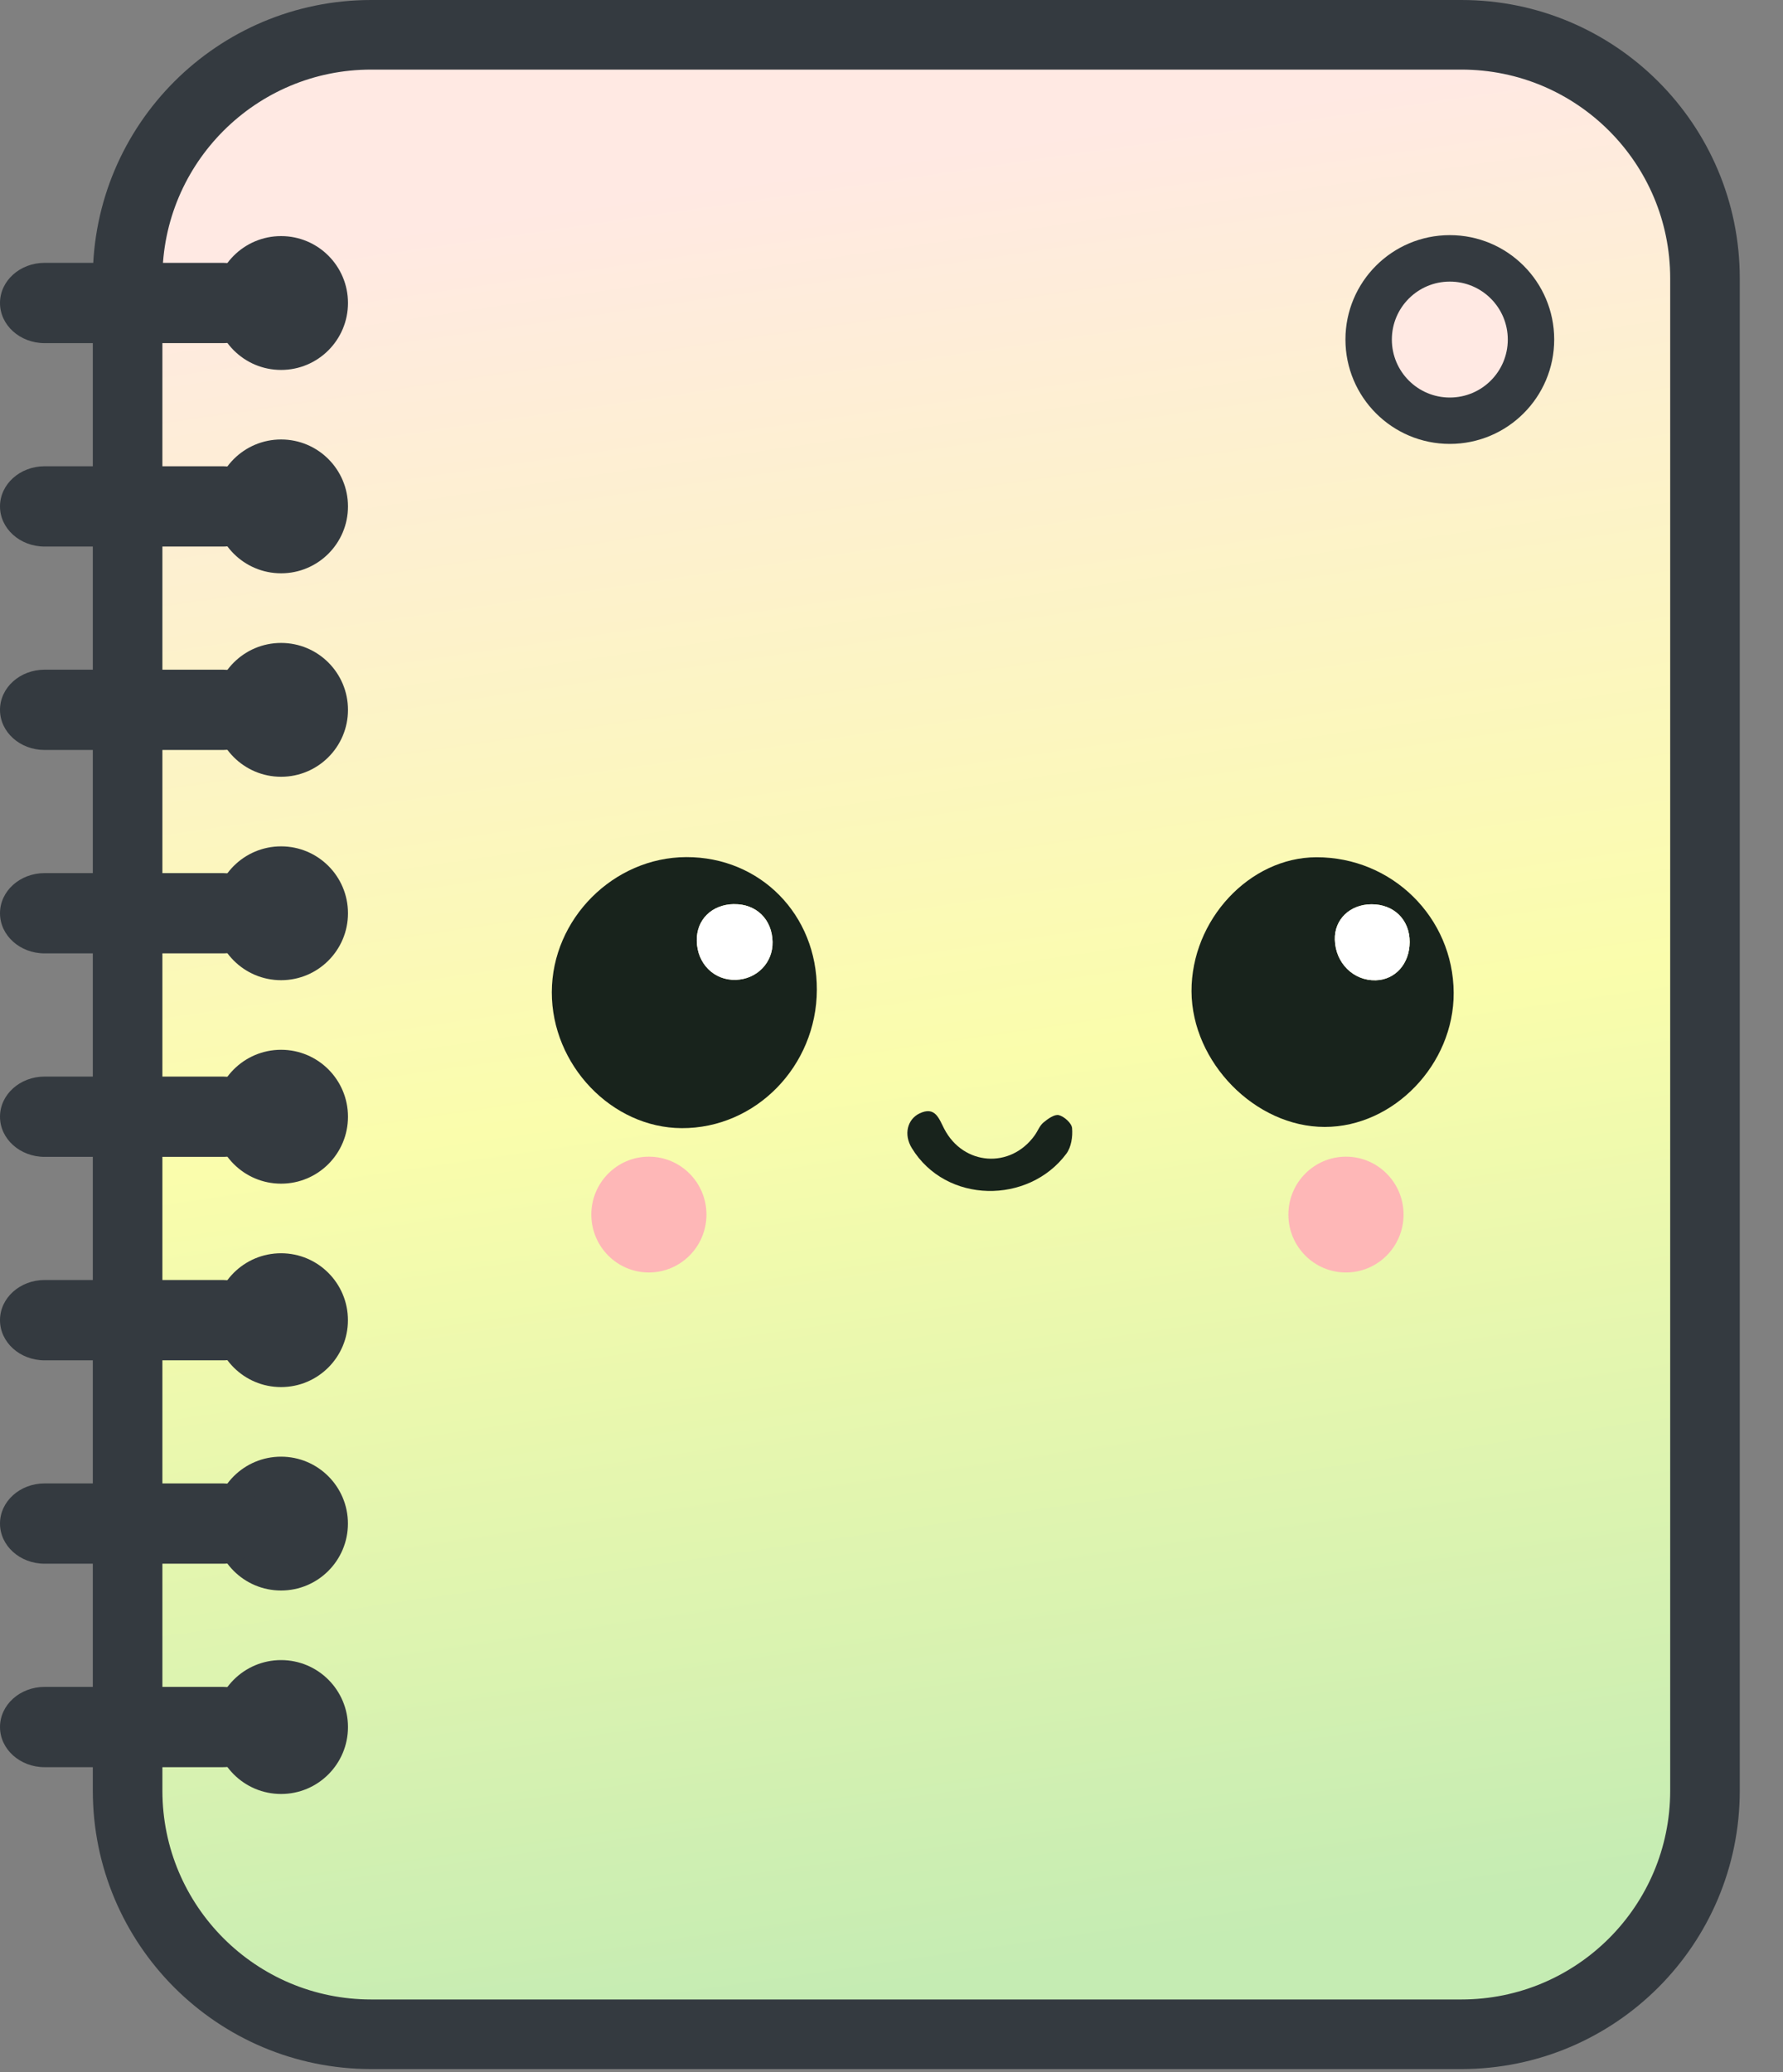 <svg width="37" height="43" viewBox="0 0 37 43" fill="none" xmlns="http://www.w3.org/2000/svg">
<rect x="0" y="0" width="37" height="43" fill="#808080" stroke="none"/>
<path d="M2.648 37.156L2.648 5.776C2.648 2.985 4.911 0.722 7.702 0.722L30.326 0.722C33.118 0.722 35.381 2.985 35.381 5.776L35.381 37.156C35.381 39.948 33.118 42.211 30.326 42.211L7.702 42.211C4.911 42.211 2.648 39.948 2.648 37.156Z" fill="url(#paint0_linear_164_5308)" stroke="#343A40" stroke-width="1.444"/>
<path d="M5.833 34.447C6.6 34.447 7.221 35.069 7.221 35.836C7.221 36.603 6.6 37.225 5.833 37.225C5.066 37.225 4.444 36.603 4.444 35.836C4.444 35.069 5.066 34.447 5.833 34.447Z" fill="#343A40"/>
<path d="M-3.64176e-08 35.836C-5.65306e-08 35.376 0.414 35.003 0.926 35.003L4.629 35.003C5.14 35.003 5.554 35.376 5.554 35.836C5.554 36.296 5.14 36.669 4.629 36.669L0.926 36.669C0.414 36.669 -1.63047e-08 36.296 -3.64176e-08 35.836Z" fill="#343A40"/>
<path d="M5.832 30.226C6.599 30.226 7.22 30.848 7.22 31.614C7.22 32.381 6.599 33.003 5.832 33.003C5.065 33.003 4.443 32.381 4.443 31.614C4.443 30.848 5.065 30.226 5.832 30.226Z" fill="#343A40"/>
<path d="M-3.64176e-08 31.614C-5.65306e-08 31.154 0.414 30.781 0.926 30.781L4.629 30.781C5.14 30.781 5.554 31.154 5.554 31.614C5.554 32.074 5.14 32.447 4.629 32.447L0.926 32.447C0.414 32.447 -1.63047e-08 32.074 -3.64176e-08 31.614Z" fill="#343A40"/>
<path d="M5.832 26.005C6.599 26.005 7.22 26.627 7.22 27.394C7.22 28.16 6.599 28.782 5.832 28.782C5.065 28.782 4.443 28.16 4.443 27.394C4.443 26.627 5.065 26.005 5.832 26.005Z" fill="#343A40"/>
<path d="M-3.64176e-08 27.393C-5.65306e-08 26.933 0.414 26.56 0.926 26.56L4.629 26.56C5.14 26.56 5.554 26.933 5.554 27.393C5.554 27.854 5.14 28.227 4.629 28.227L0.926 28.227C0.414 28.227 -1.63047e-08 27.854 -3.64176e-08 27.393Z" fill="#343A40"/>
<path d="M5.833 21.783C6.6 21.783 7.221 22.405 7.221 23.172C7.221 23.939 6.6 24.561 5.833 24.561C5.066 24.561 4.444 23.939 4.444 23.172C4.444 22.405 5.066 21.783 5.833 21.783Z" fill="#343A40"/>
<path d="M-3.64176e-08 23.172C-5.65306e-08 22.712 0.414 22.339 0.926 22.339L4.629 22.339C5.14 22.339 5.554 22.712 5.554 23.172C5.554 23.632 5.14 24.005 4.629 24.005L0.926 24.005C0.414 24.005 -1.63047e-08 23.632 -3.64176e-08 23.172Z" fill="#343A40"/>
<path d="M5.833 17.562C6.6 17.562 7.221 18.183 7.221 18.95C7.221 19.717 6.6 20.339 5.833 20.339C5.066 20.339 4.444 19.717 4.444 18.95C4.444 18.183 5.066 17.562 5.833 17.562Z" fill="#343A40"/>
<path d="M-3.64176e-08 18.95C-5.65306e-08 18.49 0.414 18.117 0.926 18.117L4.629 18.117C5.14 18.117 5.554 18.49 5.554 18.95C5.554 19.41 5.14 19.783 4.629 19.783L0.926 19.783C0.414 19.783 -1.63047e-08 19.41 -3.64176e-08 18.95Z" fill="#343A40"/>
<path d="M5.833 13.341C6.6 13.341 7.221 13.963 7.221 14.73C7.221 15.496 6.6 16.118 5.833 16.118C5.066 16.118 4.444 15.496 4.444 14.73C4.444 13.963 5.066 13.341 5.833 13.341Z" fill="#343A40"/>
<path d="M-3.64176e-08 14.729C-5.65306e-08 14.269 0.414 13.896 0.926 13.896L4.629 13.896C5.14 13.896 5.554 14.269 5.554 14.729C5.554 15.19 5.14 15.562 4.629 15.562L0.926 15.562C0.414 15.562 -1.63047e-08 15.19 -3.64176e-08 14.729Z" fill="#343A40"/>
<path d="M5.833 9.119C6.6 9.119 7.221 9.741 7.221 10.508C7.221 11.275 6.6 11.896 5.833 11.896C5.066 11.896 4.444 11.275 4.444 10.508C4.444 9.741 5.066 9.119 5.833 9.119Z" fill="#343A40"/>
<path d="M-3.64176e-08 10.508C-5.65306e-08 10.048 0.414 9.675 0.926 9.675L4.629 9.675C5.14 9.675 5.554 10.048 5.554 10.508C5.554 10.968 5.14 11.341 4.629 11.341L0.926 11.341C0.414 11.341 -1.63047e-08 10.968 -3.64176e-08 10.508Z" fill="#343A40"/>
<path d="M5.833 4.899C6.6 4.899 7.221 5.52 7.221 6.287C7.221 7.054 6.6 7.676 5.833 7.676C5.066 7.676 4.444 7.054 4.444 6.287C4.444 5.52 5.066 4.899 5.833 4.899Z" fill="#343A40"/>
<path d="M-3.64176e-08 6.287C-5.65306e-08 5.827 0.414 5.454 0.926 5.454L4.629 5.454C5.14 5.454 5.554 5.827 5.554 6.287C5.554 6.747 5.14 7.12 4.629 7.12L0.926 7.12C0.414 7.12 -1.63047e-08 6.747 -3.64176e-08 6.287Z" fill="#343A40"/>
<path d="M14.241 17.785C12.729 17.79 11.454 19.069 11.451 20.587C11.448 22.097 12.693 23.402 14.145 23.409C15.681 23.417 16.945 22.123 16.951 20.54C16.957 18.98 15.777 17.781 14.241 17.785ZM15.232 18.761C15.693 18.754 16.022 19.075 16.032 19.542C16.043 19.971 15.712 20.315 15.274 20.331C14.82 20.348 14.467 19.996 14.459 19.52C14.452 19.082 14.772 18.767 15.232 18.76V18.761Z" fill="#18231C"/>
<path d="M24.726 20.571C24.733 22.043 26.049 23.384 27.49 23.384C28.922 23.384 30.173 22.083 30.166 20.6C30.158 19.038 28.888 17.785 27.317 17.788C25.928 17.791 24.72 19.09 24.726 20.571ZM28.458 18.764C28.925 18.761 29.255 19.085 29.253 19.547C29.252 19.997 28.955 20.331 28.547 20.341C28.085 20.352 27.713 19.982 27.7 19.498C27.688 19.079 28.012 18.767 28.458 18.764Z" fill="#18231C"/>
<path d="M22.128 23.94C22.23 23.805 22.263 23.583 22.247 23.408C22.239 23.306 22.085 23.168 21.973 23.139C21.883 23.116 21.743 23.217 21.651 23.294C21.573 23.36 21.534 23.472 21.471 23.559C20.97 24.258 19.993 24.188 19.595 23.425C19.486 23.215 19.409 22.945 19.079 23.105C18.831 23.226 18.748 23.538 18.921 23.822C19.632 24.987 21.346 24.991 22.128 23.94Z" fill="#18231C"/>
<path d="M15.232 18.761C14.772 18.767 14.451 19.082 14.459 19.521C14.466 19.997 14.819 20.349 15.274 20.332C15.711 20.316 16.042 19.971 16.032 19.542C16.021 19.076 15.693 18.755 15.232 18.762V18.761Z" fill="white"/>
<path d="M28.458 18.764C28.012 18.767 27.688 19.079 27.7 19.498C27.712 19.982 28.085 20.352 28.547 20.341C28.955 20.331 29.252 19.997 29.253 19.547C29.254 19.085 28.925 18.761 28.458 18.764Z" fill="white"/>
<path d="M27.931 26.404C27.271 26.404 26.736 25.866 26.736 25.202C26.736 24.539 27.271 24.001 27.931 24.001C28.591 24.001 29.126 24.539 29.126 25.202C29.126 25.866 28.591 26.404 27.931 26.404Z" fill="#FEB7B7"/>
<path d="M13.465 26.404C12.806 26.404 12.271 25.866 12.271 25.202C12.271 24.539 12.806 24.001 13.465 24.001C14.125 24.001 14.66 24.539 14.66 25.202C14.66 25.866 14.125 26.404 13.465 26.404Z" fill="#FEB7B7"/>
<circle cx="30.086" cy="7.045" r="1.969" transform="rotate(-90 30.086 7.045)" fill="#343A40" stroke="#343A40" stroke-width="0.394"/>
<circle cx="30.086" cy="7.046" r="1.203" transform="rotate(-90 30.086 7.046)" fill="#FFE9E3"/>
<defs>
<linearGradient id="paint0_linear_164_5308" x1="16.202" y1="3.6" x2="21.603" y2="40.806" gradientUnits="userSpaceOnUse">
<stop stop-color="#FFE9E3"/>
<stop offset="0.5" stop-color="#FAFDAC"/>
<stop offset="1" stop-color="#C5ECB3"/>
</linearGradient>
</defs>
</svg>
